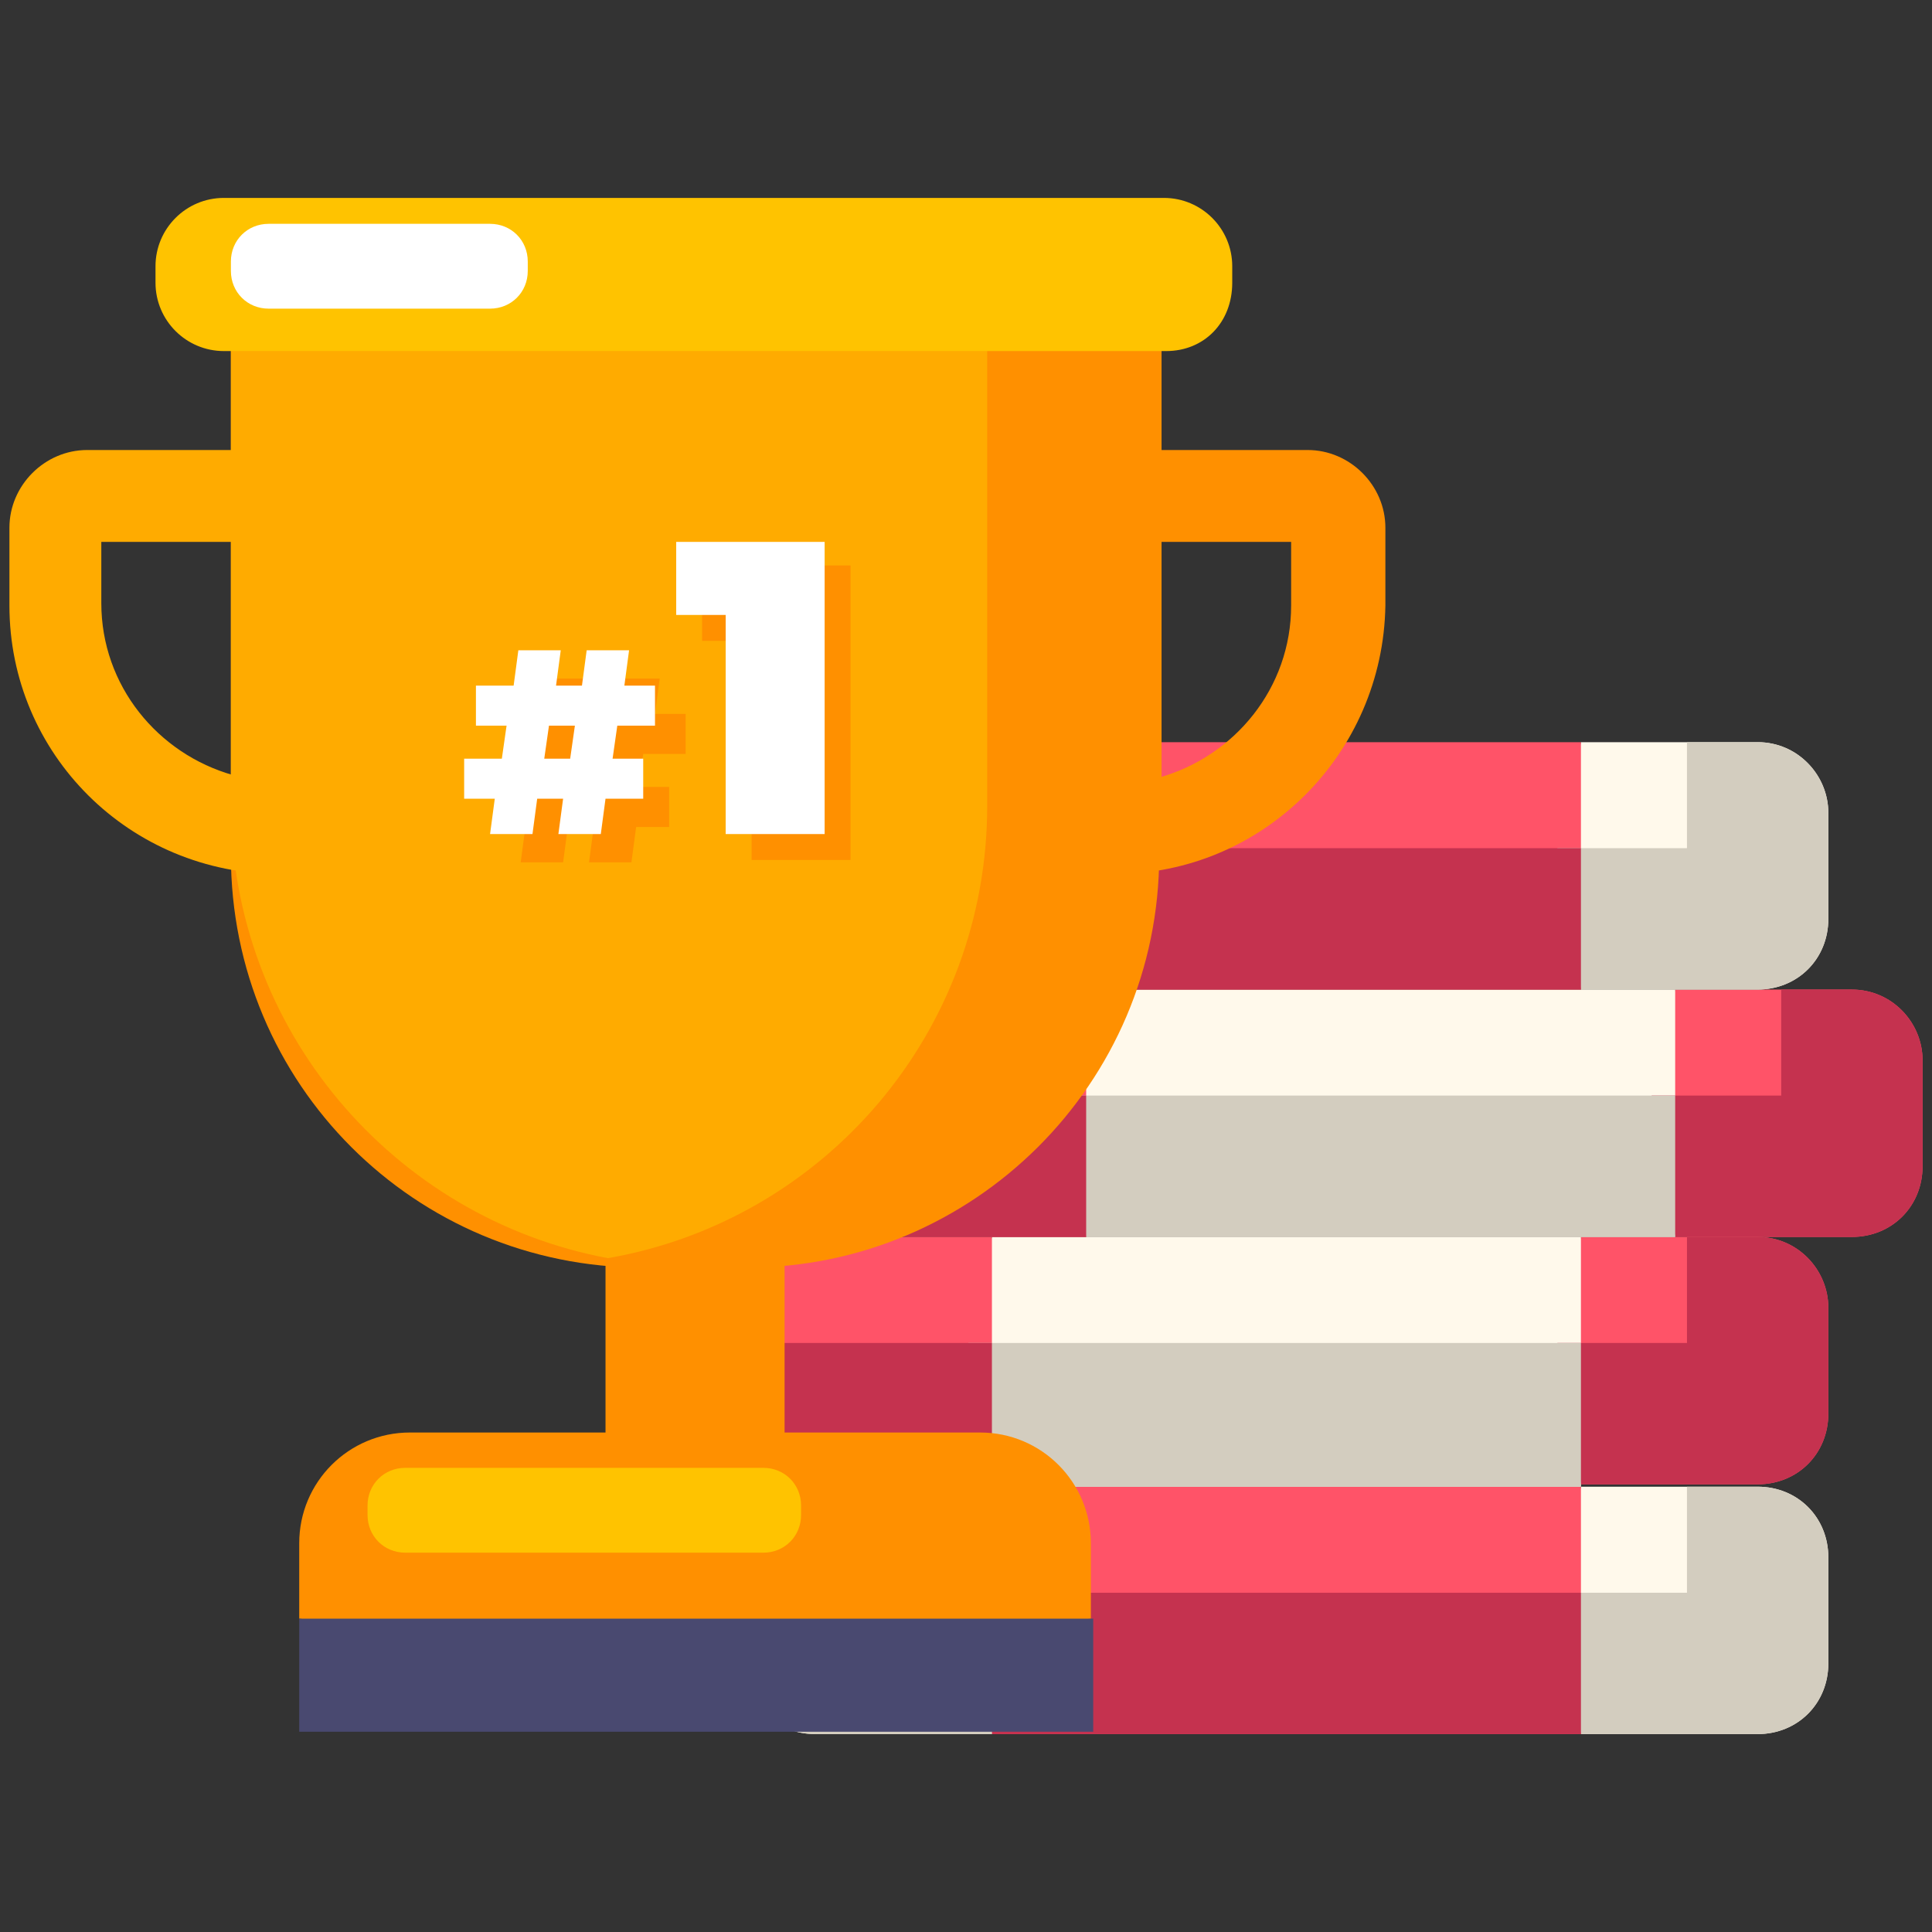 <svg xmlns="http://www.w3.org/2000/svg" viewBox="0 0 82 82"><rect x="0" y="0" width="82" height="82" fill="#333333" stroke="none"/><path fill="#FFF9EB" d="M74.6 63.1h-7.5l-1 4.5 1 6h7.5c1.7 0 3-1.3 3-3v-4.5c0-1.7-1.3-3-3-3z"/><path fill="#FF5368" d="M67.1 63.1h-25l-1 4.5 1 6h25z"/><path fill="#FFF9EB" d="M34.6 63.1c-1.7 0-3 1.3-3 3v4.5c0 1.7 1.3 3 3 3h7.5V63.1h-7.5z"/><path fill="#D3CDBF" d="M74.6 63.1h-3v4.5h-5.5l1 6h7.5c1.7 0 3-1.3 3-3v-4.5c0-1.7-1.3-3-3-3z"/><path fill="#C5324F" d="M67.1 67.6h-26l1 6h25z"/><path fill="#D3CDBF" d="M31.6 67.6v3c0 1.7 1.3 3 3 3h7.5v-6H31.6z"/><path fill="#FF5368" d="M74.6 52.5h-7.5l-1 4.5 1 6h7.5c1.7 0 3-1.3 3-3v-4.5c0-1.6-1.3-3-3-3z"/><path fill="#FFF9EB" d="M67.1 52.5h-25l-1 4.5 1 6.1h25z"/><path fill="#FF5368" d="M34.6 52.5c-1.7 0-3 1.3-3 3V60c0 1.7 1.3 3 3 3h7.5V52.5h-7.5z"/><path fill="#C5324F" d="M74.6 52.5h-3V57h-5.5l1 6h7.5c1.7 0 3-1.3 3-3v-4.5c0-1.6-1.3-3-3-3z"/><path fill="#D3CDBF" d="M67.1 57h-26l1 6.1h25z"/><path fill="#C5324F" d="M31.6 57v3c0 1.7 1.3 3 3 3h7.5v-6H31.6z"/><path fill="#FF5368" d="M78.6 42h-7.5l-1 4.5 1 6h7.5c1.7 0 3-1.3 3-3V45c0-1.6-1.3-3-3-3z"/><path fill="#FFF9EB" d="M71.1 42h-25l-1 4.5 1 6h25z"/><path fill="#FF5368" d="M38.6 42c-1.7 0-3 1.3-3 3v4.5c0 1.7 1.3 3 3 3h7.5V42h-7.5z"/><path fill="#C5324F" d="M78.6 42h-3v4.5h-5.5l1 6h7.5c1.7 0 3-1.3 3-3V45c0-1.6-1.3-3-3-3z"/><path fill="#D3CDBF" d="M71.1 46.5h-26l1 6h25z"/><path fill="#C5324F" d="M35.6 46.5v3c0 1.7 1.3 3 3 3h7.5v-6H35.6z"/><path fill="#FFF9EB" d="M74.6 31.5h-7.5l-1 4.5 1 6h7.5c1.7 0 3-1.3 3-3v-4.5c0-1.6-1.3-3-3-3z"/><path fill="#FF5368" d="M67.1 31.5h-25l-1 4.5 1 6h25z"/><path fill="#FFF9EB" d="M34.6 31.5c-1.7 0-3 1.3-3 3V39c0 1.7 1.3 3 3 3h7.5V31.5h-7.5z"/><path fill="#D3CDBF" d="M74.6 31.5h-3V36h-5.5l1 6h7.5c1.7 0 3-1.3 3-3v-4.5c0-1.6-1.3-3-3-3z"/><path fill="#C5324F" d="M67.1 36h-26l1 6h25z"/><path fill="#D3CDBF" d="M31.6 36v3c0 1.7 1.3 3 3 3h7.5v-6H31.6z"/><path fill="#FF9000" d="M41.6 60.8h-8.3v-10h-7.6v10h-8.3c-2.6 0-4.7 2.1-4.7 4.7v3.2l16.8 2.1 16.8-2.1v-3.2c0-2.6-2.1-4.7-4.7-4.7z"/><path fill="#FFC300" d="M32.4 65.9H17.2c-.9 0-1.6-.7-1.6-1.6v-.4c0-.9.7-1.6 1.6-1.6h15.2c.9 0 1.6.7 1.6 1.6v.4c0 .9-.7 1.6-1.6 1.6z"/><path fill="#494970" d="M12.7 68.7h33.7v4.8H12.7z"/><path fill="#FF9000" d="M31.7 53.8h-4.4c-9.7 0-17.5-7.8-17.5-17.5V14c0-1.6 1.3-2.9 2.9-2.9h33.6c1.6 0 2.9 1.3 2.9 2.9v22.3c0 9.7-7.9 17.5-17.5 17.5z"/><path fill="#FF9000" d="M45.9 11.2h-7.3c1.8 0 3.3 1.5 3.3 3.3v19.7c0 9.6-6.9 17.6-16 19.3 1.2.2 2.4.4 3.7.4 10.9 0 19.7-8.8 19.7-19.7V14.4a3.4 3.4 0 0 0-3.4-3.2z"/><path fill="#FFAB00" d="M41.9 34.2V14.4c0-1.8-1.5-3.3-3.3-3.3H13.1c-1.8 0-3.3 1.5-3.3 3.3v19.7c0 9.6 6.9 17.6 16 19.3 9.2-1.6 16.1-9.6 16.1-19.2z"/><path fill="#FFC300" d="M49.5 14.9h-40c-1.6 0-2.9-1.3-2.9-2.9v-.7c0-1.6 1.3-2.9 2.9-2.9h39.9c1.6 0 2.9 1.3 2.9 2.9v.7c0 1.7-1.2 2.9-2.8 2.9z"/><path fill="#FFF" d="M20.8 13.1h-9.4c-.9 0-1.6-.7-1.6-1.6v-.4c0-.9.7-1.6 1.6-1.6h9.4c.9 0 1.6.7 1.6 1.6v.4c0 .9-.7 1.6-1.6 1.6z"/><path fill="#FF9000" d="M47.3 37.1h-1.9v-18h10.1c1.8 0 3.3 1.5 3.3 3.3v3.3c-.1 6.3-5.2 11.4-11.5 11.4zM49.2 23v10c3.2-.9 5.6-3.8 5.6-7.3V23h-5.6z"/><path fill="#FFAB00" d="M.4 25.7v-3.3c0-1.8 1.5-3.3 3.3-3.3h10.1v18h-1.9C5.5 37.1.4 32 .4 25.7zM4.3 23v2.6c0 3.5 2.4 6.4 5.6 7.3V23H4.3z"/><path d="M27.3 32l-.2 1.4h1.3v1.7H27l-.2 1.5H25l.2-1.5h-1.1l-.2 1.5h-1.8l.2-1.5H21v-1.7h1.6l.2-1.4h-1.3v-1.7h1.6l.2-1.5h1.8l-.2 1.5H26l.2-1.5H28l-.2 1.5h1.3V32h-1.8zm-1.7 0h-1.1l-.2 1.4h1.1l.2-1.4zm10.5-7.9v12.4h-4.2v-9.3h-2.1V24h6.3z" fill="#FF9000"/><path d="M26.2 30.8l-.2 1.4h1.3v1.7h-1.6l-.2 1.5h-1.8l.2-1.5h-1.1l-.2 1.5h-1.8l.2-1.5h-1.3v-1.7h1.6l.2-1.4h-1.3v-1.7h1.6l.2-1.5h1.8l-.2 1.5h1.1l.2-1.5h1.8l-.2 1.5h1.3v1.7h-1.6zm-1.8 0h-1.1l-.2 1.4h1.1l.2-1.4zM35 23v12.4h-4.2v-9.3h-2.1V23H35z" fill="#FFF"/></svg>